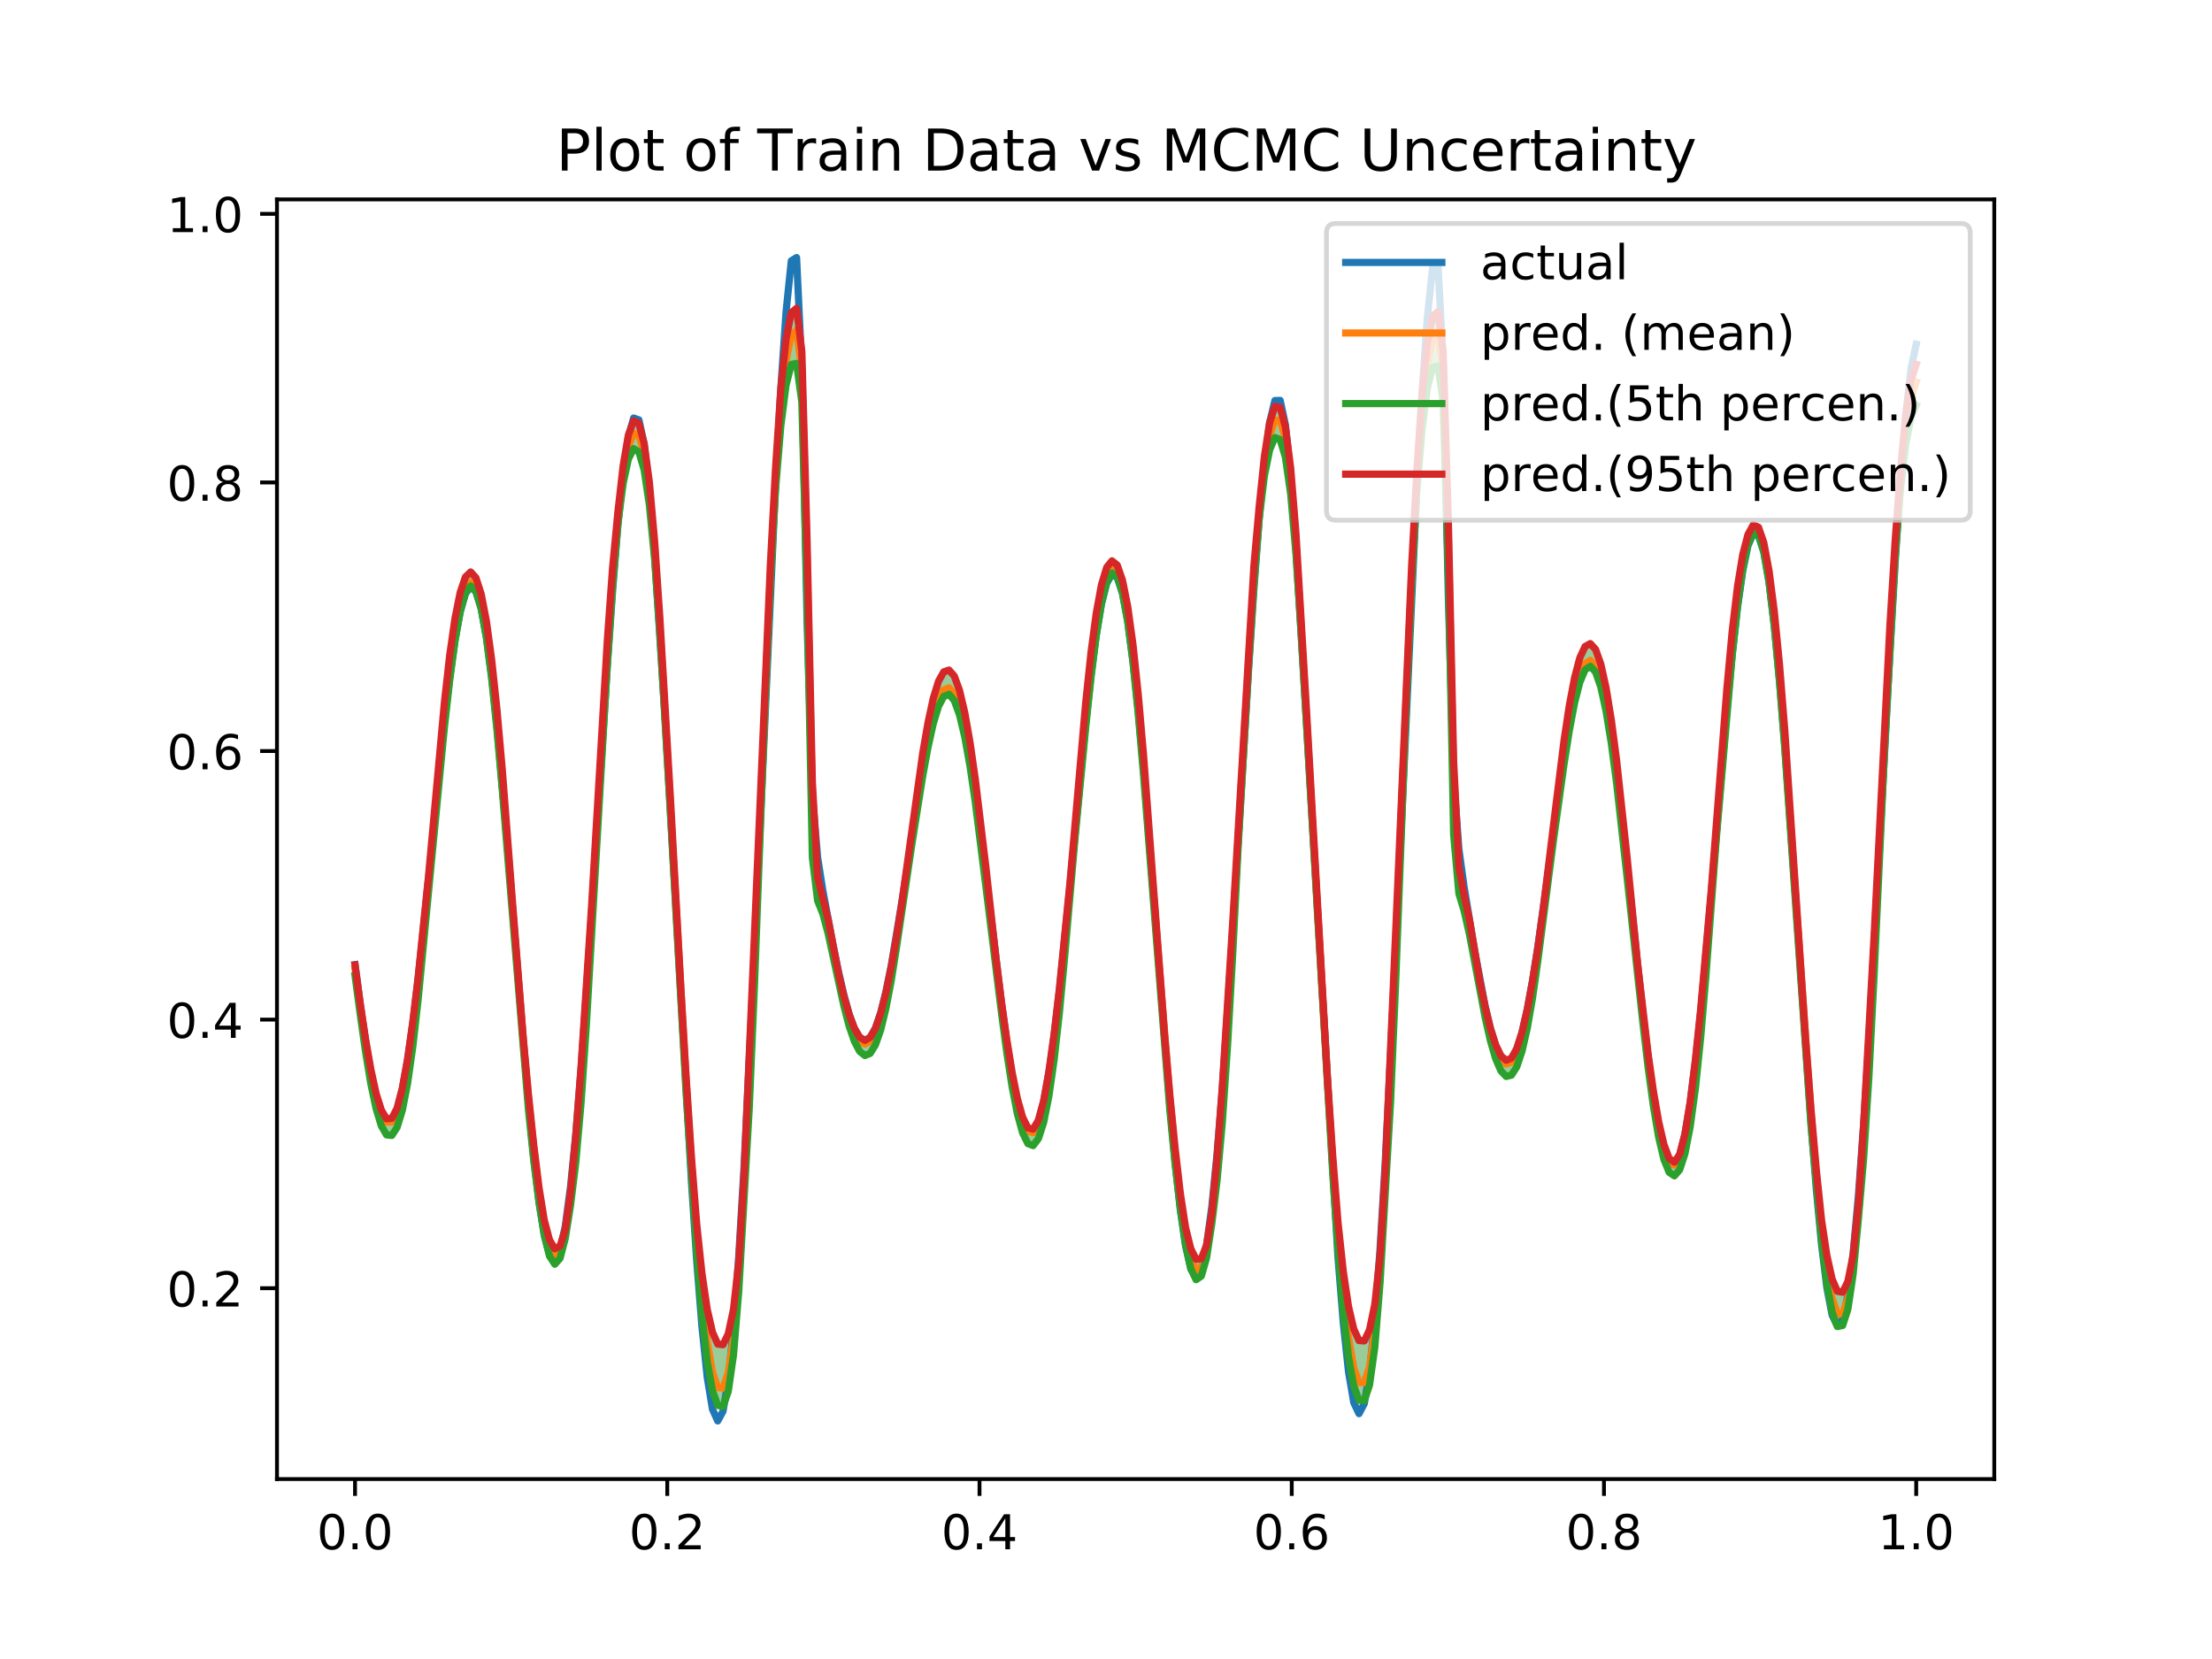<?xml version="1.0" encoding="utf-8" standalone="no"?>
<!DOCTYPE svg PUBLIC "-//W3C//DTD SVG 1.1//EN"
  "http://www.w3.org/Graphics/SVG/1.1/DTD/svg11.dtd">
<!-- Created with matplotlib (http://matplotlib.org/) -->
<svg height="345pt" version="1.1" viewBox="0 0 460 345" width="460pt" xmlns="http://www.w3.org/2000/svg" xmlns:xlink="http://www.w3.org/1999/xlink">
 <defs>
  <style type="text/css">
*{stroke-linecap:butt;stroke-linejoin:round;}
  </style>
 </defs>
 <g id="figure_1">
  <g id="patch_1">
   <path d="M 0 345.6 
L 460.8 345.6 
L 460.8 0 
L 0 0 
z
" style="fill:#ffffff;"/>
  </g>
  <g id="axes_1">
   <g id="patch_2">
    <path d="M 57.6 307.584 
L 414.72 307.584 
L 414.72 41.472 
L 57.6 41.472 
z
" style="fill:#ffffff;"/>
   </g>
   <g id="PolyCollection_1">
    <path clip-path="url(#p54ae5427fd)" d="M 73.833 200.67 
L 73.833 202.884 
L 74.926 211.045 
L 76.019 218.731 
L 77.112 225.335 
L 78.205 230.513 
L 79.298 234.128 
L 80.391 236.01 
L 81.485 236.118 
L 82.578 234.443 
L 83.671 230.871 
L 84.764 225.254 
L 85.857 217.555 
L 86.95 207.877 
L 88.043 196.473 
L 89.136 183.975 
L 90.229 172.804 
L 91.323 161.872 
L 92.416 151.233 
L 93.509 141.531 
L 94.602 133.372 
L 95.695 127.176 
L 96.788 123.283 
L 97.881 121.855 
L 98.974 122.92 
L 100.067 126.565 
L 101.161 132.706 
L 102.254 141.206 
L 103.347 151.788 
L 104.44 164.114 
L 105.533 177.714 
L 106.626 191.632 
L 107.719 205.254 
L 108.812 218.531 
L 109.905 230.882 
L 110.999 241.359 
L 112.092 249.882 
L 113.185 256.729 
L 114.278 261.217 
L 115.371 262.904 
L 116.464 261.676 
L 117.557 257.495 
L 118.65 250.629 
L 119.743 241.695 
L 120.837 229.304 
L 121.93 213.268 
L 123.023 194.183 
L 124.116 173.361 
L 125.209 155.426 
L 126.302 137.876 
L 127.395 121.706 
L 128.488 108.921 
L 129.581 100.556 
L 130.675 95.448 
L 131.768 93.301 
L 132.861 93.984 
L 133.954 97.707 
L 135.047 105.042 
L 136.14 116.319 
L 137.233 131.697 
L 138.326 149.808 
L 139.42 169.148 
L 140.513 189.258 
L 141.606 208.808 
L 142.699 227.582 
L 143.792 244.446 
L 144.885 260.301 
L 145.978 273.521 
L 147.071 283.086 
L 148.164 289.202 
L 149.258 292.257 
L 150.351 292.488 
L 151.444 289.361 
L 152.537 281.748 
L 153.63 268.458 
L 154.723 249.972 
L 155.816 230.365 
L 156.909 204.543 
L 158.002 174.571 
L 159.096 146.028 
L 160.189 120.926 
L 161.282 101.677 
L 162.375 88.557 
L 163.468 80.063 
L 164.561 75.781 
L 165.654 75.575 
L 166.747 83.608 
L 167.84 124.118 
L 168.934 178.269 
L 170.027 187.304 
L 171.12 190.032 
L 172.213 194.12 
L 173.306 199.265 
L 174.399 204.394 
L 175.492 209.192 
L 176.585 213.375 
L 177.678 216.556 
L 178.772 218.642 
L 179.865 219.505 
L 180.958 219.058 
L 182.051 217.284 
L 183.144 214.168 
L 184.237 209.681 
L 185.33 203.948 
L 186.423 197.077 
L 187.516 189.498 
L 188.61 182.288 
L 189.703 175.074 
L 190.796 168.011 
L 191.889 161.354 
L 192.982 155.411 
L 194.075 150.487 
L 195.168 146.893 
L 196.261 144.83 
L 197.354 144.389 
L 198.448 145.67 
L 199.541 148.663 
L 200.634 153.275 
L 201.727 159.369 
L 202.82 166.828 
L 203.913 175.252 
L 205.006 184.217 
L 206.099 193.318 
L 207.193 202.166 
L 208.286 210.79 
L 209.379 218.951 
L 210.472 225.993 
L 211.565 231.607 
L 212.658 235.586 
L 213.751 237.815 
L 214.844 238.237 
L 215.937 236.793 
L 217.031 233.439 
L 218.124 227.94 
L 219.217 220.324 
L 220.31 210.577 
L 221.403 198.944 
L 222.496 185.929 
L 223.589 173.939 
L 224.682 162.511 
L 225.775 151.303 
L 226.869 140.972 
L 227.962 132.176 
L 229.055 125.418 
L 230.148 121.026 
L 231.241 119.151 
L 232.334 119.881 
L 233.427 123.255 
L 234.52 129.264 
L 235.613 137.765 
L 236.707 148.48 
L 237.8 161.043 
L 238.893 175.071 
L 239.986 189.618 
L 241.079 203.873 
L 242.172 217.792 
L 243.265 230.786 
L 244.358 241.919 
L 245.451 251.166 
L 246.545 258.759 
L 247.638 263.868 
L 248.731 266.121 
L 249.824 265.364 
L 250.917 261.556 
L 252.01 254.392 
L 253.103 245.434 
L 254.196 233.298 
L 255.289 217.27 
L 256.383 197.803 
L 257.476 176.162 
L 258.569 156.836 
L 259.662 138.417 
L 260.755 121.352 
L 261.848 107.883 
L 262.941 98.957 
L 264.034 93.527 
L 265.127 90.988 
L 266.221 91.401 
L 267.314 95.094 
L 268.407 102.722 
L 269.5 115.137 
L 270.593 131.739 
L 271.686 150.604 
L 272.779 170.009 
L 273.872 189.82 
L 274.966 209.057 
L 276.059 227.558 
L 277.152 244.123 
L 278.245 259.722 
L 279.338 272.748 
L 280.431 282.172 
L 281.524 288.231 
L 282.617 291.198 
L 283.71 291.284 
L 284.804 288.003 
L 285.897 280.165 
L 286.99 266.744 
L 288.083 248.778 
L 289.176 229.144 
L 290.269 203.476 
L 291.362 173.861 
L 292.455 145.959 
L 293.548 121.173 
L 294.642 102.135 
L 295.735 89.125 
L 296.828 80.671 
L 297.921 76.406 
L 299.014 76.097 
L 300.107 83.339 
L 301.2 119.295 
L 302.293 173.528 
L 303.386 185.81 
L 304.48 189.449 
L 305.573 194.251 
L 306.666 200.095 
L 307.759 206.02 
L 308.852 211.598 
L 309.945 216.424 
L 311.038 220.184 
L 312.131 222.702 
L 313.224 223.857 
L 314.318 223.584 
L 315.411 221.876 
L 316.504 218.627 
L 317.597 213.853 
L 318.69 207.577 
L 319.783 199.952 
L 320.876 191.272 
L 321.969 182.813 
L 323.062 174.63 
L 324.156 166.579 
L 325.249 158.92 
L 326.342 151.985 
L 327.435 146.202 
L 328.528 141.906 
L 329.621 139.3 
L 330.714 138.548 
L 331.807 139.733 
L 332.9 142.871 
L 333.994 147.883 
L 335.087 154.59 
L 336.18 162.824 
L 337.273 172.256 
L 338.366 182.438 
L 339.459 192.757 
L 340.552 202.826 
L 341.645 212.678 
L 342.739 221.994 
L 343.832 230.004 
L 344.925 236.464 
L 346.018 241.086 
L 347.111 243.793 
L 348.204 244.523 
L 349.297 243.265 
L 350.39 239.929 
L 351.483 234.308 
L 352.577 226.26 
L 353.67 215.705 
L 354.763 202.856 
L 355.856 188.28 
L 356.949 173.967 
L 358.042 160.926 
L 359.135 148.107 
L 360.228 136.159 
L 361.321 125.984 
L 362.415 118.193 
L 363.508 113.069 
L 364.601 110.803 
L 365.694 111.34 
L 366.787 114.629 
L 367.88 120.877 
L 368.973 130.071 
L 370.066 141.81 
L 371.159 155.712 
L 372.253 171.319 
L 373.346 187.758 
L 374.439 203.926 
L 375.532 219.636 
L 376.625 234.194 
L 377.718 246.681 
L 378.811 257.936 
L 379.904 266.9 
L 380.997 272.872 
L 382.091 275.868 
L 383.184 275.65 
L 384.277 272.274 
L 385.37 264.957 
L 386.463 253.51 
L 387.556 240.869 
L 388.649 223.915 
L 389.742 202.54 
L 390.835 178.222 
L 391.929 155.376 
L 393.022 134.541 
L 394.115 115.411 
L 395.208 101.668 
L 396.301 92.424 
L 397.394 86.759 
L 398.487 84.29 
L 398.487 75.765 
L 398.487 75.765 
L 397.394 79.055 
L 396.301 86.323 
L 395.208 97.876 
L 394.115 112.407 
L 393.022 130.047 
L 391.929 151.338 
L 390.835 173.16 
L 389.742 194.412 
L 388.649 214.922 
L 387.556 233.954 
L 386.463 250.409 
L 385.37 260.997 
L 384.277 266.483 
L 383.184 268.721 
L 382.091 268.528 
L 380.997 265.966 
L 379.904 261.052 
L 378.811 253.77 
L 377.718 243.313 
L 376.625 230.839 
L 375.532 216.721 
L 374.439 201.2 
L 373.346 184.344 
L 372.253 167.571 
L 371.159 151.904 
L 370.066 138.249 
L 368.973 127.131 
L 367.88 118.673 
L 366.787 112.811 
L 365.694 109.654 
L 364.601 109.151 
L 363.508 111.144 
L 362.415 115.297 
L 361.321 121.985 
L 360.228 131.205 
L 359.135 142.97 
L 358.042 156.629 
L 356.949 171.166 
L 355.856 185.174 
L 354.763 198.03 
L 353.67 209.813 
L 352.577 220.344 
L 351.483 229.161 
L 350.39 235.876 
L 349.297 240.056 
L 348.204 241.693 
L 347.111 240.899 
L 346.018 237.975 
L 344.925 233.224 
L 343.832 226.911 
L 342.739 219.179 
L 341.645 210.295 
L 340.552 200.463 
L 339.459 189.386 
L 338.366 178.291 
L 337.273 167.752 
L 336.18 158.076 
L 335.087 149.754 
L 333.994 143.048 
L 332.9 138.108 
L 331.807 135.035 
L 330.714 133.839 
L 329.621 134.445 
L 328.528 136.814 
L 327.435 140.955 
L 326.342 146.753 
L 325.249 153.998 
L 324.156 162.413 
L 323.062 171.545 
L 321.969 180.808 
L 320.876 189.474 
L 319.783 197.2 
L 318.69 204.059 
L 317.597 209.95 
L 316.504 214.71 
L 315.411 218.091 
L 314.318 220.053 
L 313.224 220.506 
L 312.131 219.567 
L 311.038 217.283 
L 309.945 213.843 
L 308.852 209.386 
L 307.759 204.094 
L 306.666 197.94 
L 305.573 191.226 
L 304.48 186.18 
L 303.386 180.396 
L 302.293 158.297 
L 301.2 108.537 
L 300.107 72.87 
L 299.014 64.788 
L 297.921 65.766 
L 296.828 71.284 
L 295.735 81.676 
L 294.642 97.915 
L 293.548 117.863 
L 292.455 141.839 
L 291.362 167.298 
L 290.269 193.143 
L 289.176 218.8 
L 288.083 242.997 
L 286.99 261.198 
L 285.897 271.233 
L 284.804 276.536 
L 283.71 278.847 
L 282.617 278.775 
L 281.524 276.386 
L 280.431 271.691 
L 279.338 264.338 
L 278.245 254.169 
L 277.152 240.412 
L 276.059 224.245 
L 274.966 206.033 
L 273.872 186.774 
L 272.779 166.95 
L 271.686 147.541 
L 270.593 128.466 
L 269.5 110.865 
L 268.407 97.368 
L 267.314 88.816 
L 266.221 84.764 
L 265.127 84.514 
L 264.034 87.88 
L 262.941 94.881 
L 261.848 105.397 
L 260.755 117.672 
L 259.662 133.664 
L 258.569 152.743 
L 257.476 172.407 
L 256.383 191.256 
L 255.289 209.227 
L 254.196 225.916 
L 253.103 240.59 
L 252.01 252.199 
L 250.917 258.907 
L 249.824 261.757 
L 248.731 261.874 
L 247.638 259.691 
L 246.545 255.282 
L 245.451 248.112 
L 244.358 238.666 
L 243.265 227.577 
L 242.172 215.031 
L 241.079 201.261 
L 239.986 186.078 
L 238.893 171.057 
L 237.8 156.931 
L 236.707 144.435 
L 235.613 134.074 
L 234.52 126.149 
L 233.427 120.665 
L 232.334 117.519 
L 231.241 116.634 
L 230.148 117.979 
L 229.055 121.602 
L 227.962 127.57 
L 226.869 135.786 
L 225.775 146.177 
L 224.682 158.2 
L 223.589 171.048 
L 222.496 183.657 
L 221.403 195.111 
L 220.31 205.561 
L 219.217 214.943 
L 218.124 222.836 
L 217.031 228.929 
L 215.937 232.951 
L 214.844 234.824 
L 213.751 234.547 
L 212.658 232.326 
L 211.565 228.431 
L 210.472 222.988 
L 209.379 216.257 
L 208.286 208.531 
L 207.193 199.906 
L 206.099 190.017 
L 205.006 180.163 
L 203.913 170.741 
L 202.82 162.035 
L 201.727 154.421 
L 200.634 148.21 
L 199.541 143.569 
L 198.448 140.585 
L 197.354 139.342 
L 196.261 139.71 
L 195.168 141.668 
L 194.075 145.219 
L 192.982 150.294 
L 191.889 156.581 
L 190.796 163.922 
L 189.703 171.928 
L 188.61 180.14 
L 187.516 187.955 
L 186.423 194.929 
L 185.33 201.107 
L 184.237 206.399 
L 183.144 210.693 
L 182.051 213.85 
L 180.958 215.747 
L 179.865 216.357 
L 178.772 215.703 
L 177.678 213.86 
L 176.585 210.98 
L 175.492 207.138 
L 174.399 202.526 
L 173.306 197.114 
L 172.213 191.189 
L 171.12 186.734 
L 170.027 182.388 
L 168.934 162.557 
L 167.84 112.503 
L 166.747 73.073 
L 165.654 64.12 
L 164.561 65.009 
L 163.468 70.502 
L 162.375 80.938 
L 161.282 97.324 
L 160.189 117.662 
L 159.096 141.925 
L 158.002 167.68 
L 156.909 193.952 
L 155.816 220.025 
L 154.723 244.568 
L 153.63 262.381 
L 152.537 272.257 
L 151.444 277.382 
L 150.351 279.637 
L 149.258 279.507 
L 148.164 277.033 
L 147.071 272.278 
L 145.978 264.837 
L 144.885 254.553 
L 143.792 240.654 
L 142.699 224.258 
L 141.606 205.764 
L 140.513 186.2 
L 139.42 166.029 
L 138.326 146.654 
L 137.233 128.661 
L 136.14 112.634 
L 135.047 100.323 
L 133.954 92.232 
L 132.861 88.064 
L 131.768 87.522 
L 130.675 90.455 
L 129.581 96.885 
L 128.488 106.551 
L 127.395 118.009 
L 126.302 133.089 
L 125.209 151.168 
L 124.116 170.235 
L 123.023 188.419 
L 121.93 205.66 
L 120.837 221.804 
L 119.743 236.149 
L 118.65 247.811 
L 117.557 255.649 
L 116.464 259.11 
L 115.371 259.691 
L 114.278 257.864 
L 113.185 253.748 
L 112.092 246.979 
L 110.999 238.145 
L 109.905 227.699 
L 108.812 215.802 
L 107.719 202.733 
L 106.626 188.232 
L 105.533 173.628 
L 104.44 159.922 
L 103.347 147.588 
L 102.254 137.289 
L 101.161 129.223 
L 100.067 123.553 
L 98.974 120.147 
L 97.881 118.946 
L 96.788 119.979 
L 95.695 123.218 
L 94.602 128.68 
L 93.509 136.335 
L 92.416 146.083 
L 91.323 157.465 
L 90.229 169.718 
L 89.136 181.965 
L 88.043 193.113 
L 86.95 203.246 
L 85.857 212.395 
L 84.764 220.186 
L 83.671 226.268 
L 82.578 230.453 
L 81.485 232.576 
L 80.391 232.667 
L 79.298 230.841 
L 78.205 227.353 
L 77.112 222.343 
L 76.019 216.07 
L 74.926 208.775 
L 73.833 200.67 
z
" style="fill:#008000;fill-opacity:0.4;"/>
   </g>
   <g id="matplotlib.axis_1">
    <g id="xtick_1">
     <g id="line2d_1">
      <defs>
       <path d="M 0 0 
L 0 3.5 
" id="mfde3c0a244" style="stroke:#000000;stroke-width:0.8;"/>
      </defs>
      <g>
       <use style="stroke:#000000;stroke-width:0.8;" x="73.833" xlink:href="#mfde3c0a244" y="307.584"/>
      </g>
     </g>
     <g id="text_1">
      <!-- 0.0 -->
      <defs>
       <path d="M 31.781 66.406 
Q 24.172 66.406 20.328 58.906 
Q 16.5 51.422 16.5 36.375 
Q 16.5 21.391 20.328 13.891 
Q 24.172 6.391 31.781 6.391 
Q 39.453 6.391 43.281 13.891 
Q 47.125 21.391 47.125 36.375 
Q 47.125 51.422 43.281 58.906 
Q 39.453 66.406 31.781 66.406 
M 31.781 74.219 
Q 44.047 74.219 50.516 64.516 
Q 56.984 54.828 56.984 36.375 
Q 56.984 17.969 50.516 8.266 
Q 44.047 -1.422 31.781 -1.422 
Q 19.531 -1.422 13.062 8.266 
Q 6.594 17.969 6.594 36.375 
Q 6.594 54.828 13.062 64.516 
Q 19.531 74.219 31.781 74.219 
" id="DejaVuSans-30"/>
       <path d="M 10.688 12.406 
L 21 12.406 
L 21 0 
L 10.688 0 
z
" id="DejaVuSans-2e"/>
      </defs>
      <g transform="translate(65.881 322.182)scale(0.1 -0.1)">
       <use xlink:href="#DejaVuSans-30"/>
       <use x="63.623" xlink:href="#DejaVuSans-2e"/>
       <use x="95.41" xlink:href="#DejaVuSans-30"/>
      </g>
     </g>
    </g>
    <g id="xtick_2">
     <g id="line2d_2">
      <g>
       <use style="stroke:#000000;stroke-width:0.8;" x="138.764" xlink:href="#mfde3c0a244" y="307.584"/>
      </g>
     </g>
     <g id="text_2">
      <!-- 0.2 -->
      <defs>
       <path d="M 19.188 8.297 
L 53.609 8.297 
L 53.609 0 
L 7.328 0 
L 7.328 8.297 
Q 12.938 14.109 22.625 23.891 
Q 32.328 33.688 34.812 36.531 
Q 39.547 41.844 41.422 45.531 
Q 43.312 49.219 43.312 52.781 
Q 43.312 58.594 39.234 62.25 
Q 35.156 65.922 28.609 65.922 
Q 23.969 65.922 18.812 64.312 
Q 13.672 62.703 7.812 59.422 
L 7.812 69.391 
Q 13.766 71.781 18.938 73 
Q 24.125 74.219 28.422 74.219 
Q 39.75 74.219 46.484 68.547 
Q 53.219 62.891 53.219 53.422 
Q 53.219 48.922 51.531 44.891 
Q 49.859 40.875 45.406 35.406 
Q 44.188 33.984 37.641 27.219 
Q 31.109 20.453 19.188 8.297 
" id="DejaVuSans-32"/>
      </defs>
      <g transform="translate(130.812 322.182)scale(0.1 -0.1)">
       <use xlink:href="#DejaVuSans-30"/>
       <use x="63.623" xlink:href="#DejaVuSans-2e"/>
       <use x="95.41" xlink:href="#DejaVuSans-32"/>
      </g>
     </g>
    </g>
    <g id="xtick_3">
     <g id="line2d_3">
      <g>
       <use style="stroke:#000000;stroke-width:0.8;" x="203.695" xlink:href="#mfde3c0a244" y="307.584"/>
      </g>
     </g>
     <g id="text_3">
      <!-- 0.4 -->
      <defs>
       <path d="M 37.797 64.312 
L 12.891 25.391 
L 37.797 25.391 
z
M 35.203 72.906 
L 47.609 72.906 
L 47.609 25.391 
L 58.016 25.391 
L 58.016 17.188 
L 47.609 17.188 
L 47.609 0 
L 37.797 0 
L 37.797 17.188 
L 4.891 17.188 
L 4.891 26.703 
z
" id="DejaVuSans-34"/>
      </defs>
      <g transform="translate(195.743 322.182)scale(0.1 -0.1)">
       <use xlink:href="#DejaVuSans-30"/>
       <use x="63.623" xlink:href="#DejaVuSans-2e"/>
       <use x="95.41" xlink:href="#DejaVuSans-34"/>
      </g>
     </g>
    </g>
    <g id="xtick_4">
     <g id="line2d_4">
      <g>
       <use style="stroke:#000000;stroke-width:0.8;" x="268.625" xlink:href="#mfde3c0a244" y="307.584"/>
      </g>
     </g>
     <g id="text_4">
      <!-- 0.6 -->
      <defs>
       <path d="M 33.016 40.375 
Q 26.375 40.375 22.484 35.828 
Q 18.609 31.297 18.609 23.391 
Q 18.609 15.531 22.484 10.953 
Q 26.375 6.391 33.016 6.391 
Q 39.656 6.391 43.531 10.953 
Q 47.406 15.531 47.406 23.391 
Q 47.406 31.297 43.531 35.828 
Q 39.656 40.375 33.016 40.375 
M 52.594 71.297 
L 52.594 62.312 
Q 48.875 64.062 45.094 64.984 
Q 41.312 65.922 37.594 65.922 
Q 27.828 65.922 22.672 59.328 
Q 17.531 52.734 16.797 39.406 
Q 19.672 43.656 24.016 45.922 
Q 28.375 48.188 33.594 48.188 
Q 44.578 48.188 50.953 41.516 
Q 57.328 34.859 57.328 23.391 
Q 57.328 12.156 50.688 5.359 
Q 44.047 -1.422 33.016 -1.422 
Q 20.359 -1.422 13.672 8.266 
Q 6.984 17.969 6.984 36.375 
Q 6.984 53.656 15.188 63.938 
Q 23.391 74.219 37.203 74.219 
Q 40.922 74.219 44.703 73.484 
Q 48.484 72.75 52.594 71.297 
" id="DejaVuSans-36"/>
      </defs>
      <g transform="translate(260.674 322.182)scale(0.1 -0.1)">
       <use xlink:href="#DejaVuSans-30"/>
       <use x="63.623" xlink:href="#DejaVuSans-2e"/>
       <use x="95.41" xlink:href="#DejaVuSans-36"/>
      </g>
     </g>
    </g>
    <g id="xtick_5">
     <g id="line2d_5">
      <g>
       <use style="stroke:#000000;stroke-width:0.8;" x="333.556" xlink:href="#mfde3c0a244" y="307.584"/>
      </g>
     </g>
     <g id="text_5">
      <!-- 0.8 -->
      <defs>
       <path d="M 31.781 34.625 
Q 24.75 34.625 20.719 30.859 
Q 16.703 27.094 16.703 20.516 
Q 16.703 13.922 20.719 10.156 
Q 24.75 6.391 31.781 6.391 
Q 38.812 6.391 42.859 10.172 
Q 46.922 13.969 46.922 20.516 
Q 46.922 27.094 42.891 30.859 
Q 38.875 34.625 31.781 34.625 
M 21.922 38.812 
Q 15.578 40.375 12.031 44.719 
Q 8.5 49.078 8.5 55.328 
Q 8.5 64.062 14.719 69.141 
Q 20.953 74.219 31.781 74.219 
Q 42.672 74.219 48.875 69.141 
Q 55.078 64.062 55.078 55.328 
Q 55.078 49.078 51.531 44.719 
Q 48 40.375 41.703 38.812 
Q 48.828 37.156 52.797 32.312 
Q 56.781 27.484 56.781 20.516 
Q 56.781 9.906 50.312 4.234 
Q 43.844 -1.422 31.781 -1.422 
Q 19.734 -1.422 13.25 4.234 
Q 6.781 9.906 6.781 20.516 
Q 6.781 27.484 10.781 32.312 
Q 14.797 37.156 21.922 38.812 
M 18.312 54.391 
Q 18.312 48.734 21.844 45.562 
Q 25.391 42.391 31.781 42.391 
Q 38.141 42.391 41.719 45.562 
Q 45.312 48.734 45.312 54.391 
Q 45.312 60.062 41.719 63.234 
Q 38.141 66.406 31.781 66.406 
Q 25.391 66.406 21.844 63.234 
Q 18.312 60.062 18.312 54.391 
" id="DejaVuSans-38"/>
      </defs>
      <g transform="translate(325.605 322.182)scale(0.1 -0.1)">
       <use xlink:href="#DejaVuSans-30"/>
       <use x="63.623" xlink:href="#DejaVuSans-2e"/>
       <use x="95.41" xlink:href="#DejaVuSans-38"/>
      </g>
     </g>
    </g>
    <g id="xtick_6">
     <g id="line2d_6">
      <g>
       <use style="stroke:#000000;stroke-width:0.8;" x="398.487" xlink:href="#mfde3c0a244" y="307.584"/>
      </g>
     </g>
     <g id="text_6">
      <!-- 1.0 -->
      <defs>
       <path d="M 12.406 8.297 
L 28.516 8.297 
L 28.516 63.922 
L 10.984 60.406 
L 10.984 69.391 
L 28.422 72.906 
L 38.281 72.906 
L 38.281 8.297 
L 54.391 8.297 
L 54.391 0 
L 12.406 0 
z
" id="DejaVuSans-31"/>
      </defs>
      <g transform="translate(390.536 322.182)scale(0.1 -0.1)">
       <use xlink:href="#DejaVuSans-31"/>
       <use x="63.623" xlink:href="#DejaVuSans-2e"/>
       <use x="95.41" xlink:href="#DejaVuSans-30"/>
      </g>
     </g>
    </g>
   </g>
   <g id="matplotlib.axis_2">
    <g id="ytick_1">
     <g id="line2d_7">
      <defs>
       <path d="M 0 0 
L -3.5 0 
" id="m21d83593c3" style="stroke:#000000;stroke-width:0.8;"/>
      </defs>
      <g>
       <use style="stroke:#000000;stroke-width:0.8;" x="57.6" xlink:href="#m21d83593c3" y="267.891"/>
      </g>
     </g>
     <g id="text_7">
      <!-- 0.2 -->
      <g transform="translate(34.697 271.69)scale(0.1 -0.1)">
       <use xlink:href="#DejaVuSans-30"/>
       <use x="63.623" xlink:href="#DejaVuSans-2e"/>
       <use x="95.41" xlink:href="#DejaVuSans-32"/>
      </g>
     </g>
    </g>
    <g id="ytick_2">
     <g id="line2d_8">
      <g>
       <use style="stroke:#000000;stroke-width:0.8;" x="57.6" xlink:href="#m21d83593c3" y="212.037"/>
      </g>
     </g>
     <g id="text_8">
      <!-- 0.4 -->
      <g transform="translate(34.697 215.836)scale(0.1 -0.1)">
       <use xlink:href="#DejaVuSans-30"/>
       <use x="63.623" xlink:href="#DejaVuSans-2e"/>
       <use x="95.41" xlink:href="#DejaVuSans-34"/>
      </g>
     </g>
    </g>
    <g id="ytick_3">
     <g id="line2d_9">
      <g>
       <use style="stroke:#000000;stroke-width:0.8;" x="57.6" xlink:href="#m21d83593c3" y="156.183"/>
      </g>
     </g>
     <g id="text_9">
      <!-- 0.6 -->
      <g transform="translate(34.697 159.982)scale(0.1 -0.1)">
       <use xlink:href="#DejaVuSans-30"/>
       <use x="63.623" xlink:href="#DejaVuSans-2e"/>
       <use x="95.41" xlink:href="#DejaVuSans-36"/>
      </g>
     </g>
    </g>
    <g id="ytick_4">
     <g id="line2d_10">
      <g>
       <use style="stroke:#000000;stroke-width:0.8;" x="57.6" xlink:href="#m21d83593c3" y="100.328"/>
      </g>
     </g>
     <g id="text_10">
      <!-- 0.8 -->
      <g transform="translate(34.697 104.128)scale(0.1 -0.1)">
       <use xlink:href="#DejaVuSans-30"/>
       <use x="63.623" xlink:href="#DejaVuSans-2e"/>
       <use x="95.41" xlink:href="#DejaVuSans-38"/>
      </g>
     </g>
    </g>
    <g id="ytick_5">
     <g id="line2d_11">
      <g>
       <use style="stroke:#000000;stroke-width:0.8;" x="57.6" xlink:href="#m21d83593c3" y="44.474"/>
      </g>
     </g>
     <g id="text_11">
      <!-- 1.0 -->
      <g transform="translate(34.697 48.274)scale(0.1 -0.1)">
       <use xlink:href="#DejaVuSans-31"/>
       <use x="63.623" xlink:href="#DejaVuSans-2e"/>
       <use x="95.41" xlink:href="#DejaVuSans-30"/>
      </g>
     </g>
    </g>
   </g>
   <g id="line2d_12">
    <path clip-path="url(#p54ae5427fd)" d="M 73.833 200.606 
L 74.926 208.926 
L 76.019 216.489 
L 77.112 222.97 
L 78.205 228.073 
L 79.298 231.552 
L 80.391 233.215 
L 81.485 232.941 
L 82.578 230.681 
L 83.671 226.468 
L 84.764 220.413 
L 85.857 212.704 
L 86.95 203.604 
L 89.136 182.59 
L 92.416 150.225 
L 93.509 140.977 
L 94.602 133.204 
L 95.695 127.266 
L 96.788 123.463 
L 97.881 122.014 
L 98.974 123.045 
L 100.067 126.582 
L 101.161 132.546 
L 102.254 140.756 
L 103.347 150.943 
L 105.533 175.775 
L 109.905 229.659 
L 110.999 240.843 
L 112.092 250.07 
L 113.185 256.907 
L 114.278 261.004 
L 115.371 262.113 
L 116.464 260.099 
L 117.557 254.948 
L 118.65 246.773 
L 119.743 235.814 
L 120.837 222.429 
L 123.023 190.352 
L 126.302 138.368 
L 127.395 122.796 
L 128.488 109.261 
L 129.581 98.398 
L 130.675 90.783 
L 131.768 86.933 
L 132.861 87.32 
L 133.954 92.329 
L 135.047 102.011 
L 136.14 115.671 
L 138.326 149.643 
L 140.513 187.95 
L 143.792 245.745 
L 144.885 262.173 
L 145.978 275.939 
L 147.071 286.406 
L 148.164 293.051 
L 149.258 295.488 
L 150.351 293.491 
L 151.444 287.007 
L 152.537 276.162 
L 153.63 261.261 
L 154.723 242.785 
L 156.909 197.804 
L 161.282 100.753 
L 162.375 80.858 
L 163.468 64.819 
L 164.561 54.236 
L 165.654 53.568 
L 166.747 76.824 
L 167.84 129.229 
L 168.934 165.145 
L 170.027 178.301 
L 171.12 185.252 
L 173.306 196.868 
L 174.399 202.176 
L 175.492 206.91 
L 176.585 210.863 
L 177.678 213.853 
L 178.772 215.729 
L 179.865 216.381 
L 180.958 215.746 
L 182.051 213.811 
L 183.144 210.615 
L 184.237 206.249 
L 185.33 200.854 
L 187.516 187.767 
L 191.889 159.673 
L 192.982 153.917 
L 194.075 149.211 
L 195.168 145.778 
L 196.261 143.795 
L 197.354 143.385 
L 198.448 144.61 
L 199.541 147.469 
L 200.634 151.892 
L 201.727 157.746 
L 202.82 164.838 
L 205.006 181.69 
L 208.286 208.722 
L 209.379 216.756 
L 210.472 223.712 
L 211.565 229.274 
L 212.658 233.177 
L 213.751 235.211 
L 214.844 235.239 
L 215.937 233.198 
L 217.031 229.108 
L 218.124 223.072 
L 219.217 215.276 
L 220.31 205.982 
L 222.496 184.282 
L 225.775 150.335 
L 226.869 140.488 
L 227.962 132.118 
L 229.055 125.61 
L 230.148 121.289 
L 231.241 119.398 
L 232.334 120.084 
L 233.427 123.39 
L 234.52 129.248 
L 235.613 137.48 
L 236.707 147.816 
L 237.8 159.904 
L 239.986 187.558 
L 243.265 229.683 
L 244.358 241.604 
L 245.451 251.56 
L 246.545 259.087 
L 247.638 263.808 
L 248.731 265.446 
L 249.824 263.842 
L 250.917 258.962 
L 252.01 250.904 
L 253.103 239.898 
L 254.196 226.3 
L 256.383 193.316 
L 259.662 139.023 
L 260.755 122.533 
L 261.848 108.064 
L 262.941 96.292 
L 264.034 87.841 
L 265.127 83.299 
L 266.221 83.271 
L 267.314 88.383 
L 268.407 98.949 
L 269.5 114.133 
L 271.686 150.207 
L 278.245 261.515 
L 279.338 275.014 
L 280.431 285.243 
L 281.524 291.689 
L 282.617 293.977 
L 283.71 291.888 
L 284.804 285.374 
L 285.897 274.563 
L 286.99 259.763 
L 288.083 241.451 
L 290.269 196.968 
L 294.642 101.315 
L 295.735 81.774 
L 296.828 66.05 
L 297.921 55.657 
L 299.014 54.601 
L 300.107 75.24 
L 301.2 124.446 
L 302.293 161.816 
L 303.386 176.604 
L 304.48 184.513 
L 306.666 197.73 
L 308.852 209.287 
L 309.945 213.903 
L 311.038 217.452 
L 312.131 219.758 
L 313.224 220.69 
L 314.318 220.17 
L 315.411 218.174 
L 316.504 214.739 
L 317.597 209.959 
L 318.69 203.988 
L 319.783 197.031 
L 321.969 181.206 
L 324.156 164.884 
L 325.249 157.36 
L 326.342 150.695 
L 327.435 145.183 
L 328.528 141.084 
L 329.621 138.607 
L 330.714 137.899 
L 331.807 139.041 
L 332.9 142.039 
L 333.994 146.825 
L 335.087 153.256 
L 336.18 161.121 
L 338.366 180.003 
L 341.645 210.706 
L 342.739 219.945 
L 343.832 228.013 
L 344.925 234.548 
L 346.018 239.239 
L 347.111 241.841 
L 348.204 242.184 
L 349.297 240.187 
L 350.39 235.86 
L 351.483 229.307 
L 352.577 220.725 
L 353.67 210.401 
L 355.856 186.055 
L 359.135 147.44 
L 360.228 136.094 
L 361.321 126.36 
L 362.415 118.687 
L 363.508 113.456 
L 364.601 110.961 
L 365.694 111.39 
L 366.787 114.806 
L 367.88 121.136 
L 368.973 130.173 
L 370.066 141.604 
L 371.159 155.036 
L 373.346 185.976 
L 376.625 233.682 
L 377.718 247.354 
L 378.811 258.88 
L 379.904 267.729 
L 380.997 273.462 
L 382.091 275.753 
L 383.184 274.404 
L 384.277 269.359 
L 385.37 260.711 
L 386.463 248.7 
L 387.556 233.71 
L 388.649 216.258 
L 390.835 176.589 
L 393.022 135.719 
L 394.115 116.91 
L 395.208 100.288 
L 396.301 86.645 
L 397.394 76.766 
L 398.487 71.578 
L 398.487 71.578 
" style="fill:none;stroke:#1f77b4;stroke-linecap:square;stroke-width:1.5;"/>
   </g>
   <g id="line2d_13">
    <path clip-path="url(#p54ae5427fd)" d="M 73.833 201.423 
L 74.926 209.426 
L 76.019 216.698 
L 77.112 222.956 
L 78.205 227.962 
L 79.298 231.493 
L 80.391 233.341 
L 81.485 233.336 
L 82.578 231.356 
L 83.671 227.359 
L 84.764 221.403 
L 85.857 213.666 
L 86.95 204.441 
L 89.136 183.03 
L 92.416 149.733 
L 93.509 140.193 
L 94.602 132.248 
L 95.695 126.271 
L 96.788 122.508 
L 97.881 121.096 
L 98.974 122.112 
L 100.067 125.598 
L 101.161 131.554 
L 102.254 139.897 
L 103.347 150.4 
L 105.533 176.027 
L 108.812 216.451 
L 109.905 228.369 
L 110.999 238.962 
L 112.092 247.9 
L 113.185 254.813 
L 114.278 259.363 
L 115.371 261.274 
L 116.464 260.3 
L 117.557 256.181 
L 118.65 248.686 
L 119.743 237.778 
L 120.837 223.823 
L 123.023 190.055 
L 126.302 136.544 
L 127.395 121.051 
L 128.488 108.327 
L 129.581 98.916 
L 130.675 92.884 
L 131.768 90.082 
L 132.861 90.465 
L 133.954 94.313 
L 135.047 102.203 
L 136.14 114.461 
L 137.233 130.359 
L 139.42 167.632 
L 142.699 224.993 
L 143.792 241.863 
L 144.885 256.918 
L 145.978 269.525 
L 147.071 279.08 
L 148.164 285.375 
L 149.258 288.538 
L 150.351 288.665 
L 151.444 285.488 
L 152.537 278.193 
L 153.63 265.573 
L 154.723 246.871 
L 155.816 223.07 
L 160.189 120.256 
L 161.282 99.857 
L 162.375 84.757 
L 163.468 75 
L 164.561 69.69 
L 165.654 68.652 
L 166.747 76.791 
L 167.84 116.231 
L 168.934 166.257 
L 170.027 184.43 
L 171.12 188.275 
L 172.213 192.663 
L 174.399 203.137 
L 175.492 207.748 
L 176.585 211.603 
L 177.678 214.538 
L 178.772 216.413 
L 179.865 217.112 
L 180.958 216.556 
L 182.051 214.708 
L 183.144 211.586 
L 184.237 207.266 
L 185.33 201.881 
L 186.423 195.618 
L 188.61 181.392 
L 190.796 166.714 
L 191.889 159.953 
L 192.982 153.988 
L 194.075 149.102 
L 195.168 145.538 
L 196.261 143.479 
L 197.354 143.05 
L 198.448 144.314 
L 199.541 147.276 
L 200.634 151.872 
L 201.727 157.964 
L 202.82 165.326 
L 205.006 182.578 
L 208.286 209.182 
L 209.379 216.903 
L 210.472 223.605 
L 211.565 229.046 
L 212.658 232.992 
L 213.751 235.221 
L 214.844 235.545 
L 215.937 233.824 
L 217.031 229.99 
L 218.124 224.082 
L 219.217 216.264 
L 220.31 206.832 
L 222.496 184.696 
L 225.775 149.782 
L 226.869 139.633 
L 227.962 131.096 
L 229.055 124.576 
L 230.148 120.335 
L 231.241 118.516 
L 232.334 119.192 
L 233.427 122.413 
L 234.52 128.198 
L 235.613 136.491 
L 236.707 147.094 
L 237.8 159.609 
L 243.265 228.27 
L 244.358 239.516 
L 245.451 249.099 
L 246.545 256.633 
L 247.638 261.76 
L 248.731 264.206 
L 249.824 263.729 
L 250.917 260.057 
L 252.01 252.897 
L 253.103 242.109 
L 254.196 227.967 
L 256.383 193.035 
L 259.662 137.065 
L 260.755 120.682 
L 261.848 107.155 
L 262.941 97.098 
L 264.034 90.573 
L 265.127 87.376 
L 266.221 87.442 
L 267.314 91.149 
L 268.407 99.388 
L 269.5 112.8 
L 271.686 149.189 
L 276.059 224.98 
L 277.152 241.598 
L 278.245 256.423 
L 279.338 268.839 
L 280.431 278.256 
L 281.524 284.456 
L 282.617 287.535 
L 283.71 287.559 
L 284.804 284.239 
L 285.897 276.772 
L 286.99 264.017 
L 288.083 245.342 
L 290.269 195.914 
L 292.455 144.28 
L 293.548 120.517 
L 294.642 100.38 
L 295.735 85.423 
L 296.828 75.709 
L 297.921 70.392 
L 299.014 69.269 
L 300.107 76.603 
L 301.2 112.027 
L 302.293 161.964 
L 303.386 182.442 
L 305.573 192.735 
L 307.759 204.683 
L 308.852 209.993 
L 309.945 214.481 
L 311.038 217.962 
L 312.131 220.273 
L 313.224 221.276 
L 314.318 220.868 
L 315.411 218.994 
L 316.504 215.66 
L 317.597 210.939 
L 318.69 204.977 
L 319.783 197.982 
L 321.969 181.952 
L 325.249 157.459 
L 326.342 150.55 
L 327.435 144.836 
L 328.528 140.596 
L 329.621 138.039 
L 330.714 137.306 
L 331.807 138.474 
L 332.9 141.556 
L 333.994 146.505 
L 335.087 153.183 
L 336.18 161.359 
L 338.366 180.754 
L 341.645 210.947 
L 342.739 219.783 
L 343.832 227.523 
L 344.925 233.903 
L 346.018 238.658 
L 347.111 241.528 
L 348.204 242.286 
L 349.297 240.751 
L 350.39 236.806 
L 351.483 230.448 
L 352.577 221.828 
L 353.67 211.282 
L 355.856 186.3 
L 359.135 146.572 
L 360.228 134.943 
L 361.321 125.151 
L 362.415 117.657 
L 363.508 112.719 
L 364.601 110.442 
L 365.694 110.876 
L 366.787 114.073 
L 367.88 120.098 
L 368.973 128.954 
L 370.066 140.49 
L 371.159 154.313 
L 376.625 231.613 
L 377.718 244.396 
L 378.811 255.356 
L 379.904 264.032 
L 380.997 270.05 
L 382.091 273.187 
L 383.184 273.268 
L 384.277 270.007 
L 385.37 262.947 
L 386.463 251.65 
L 387.556 236.145 
L 389.742 196.549 
L 393.022 133.266 
L 394.115 114.941 
L 395.208 100.098 
L 396.301 89.373 
L 397.394 82.616 
L 398.487 79.435 
L 398.487 79.435 
" style="fill:none;stroke:#ff7f0e;stroke-linecap:square;stroke-width:1.5;"/>
   </g>
   <g id="line2d_14">
    <path clip-path="url(#p54ae5427fd)" d="M 73.833 202.884 
L 74.926 211.045 
L 76.019 218.731 
L 77.112 225.335 
L 78.205 230.513 
L 79.298 234.128 
L 80.391 236.01 
L 81.485 236.118 
L 82.578 234.443 
L 83.671 230.871 
L 84.764 225.254 
L 85.857 217.555 
L 86.95 207.877 
L 92.416 151.233 
L 93.509 141.531 
L 94.602 133.372 
L 95.695 127.176 
L 96.788 123.283 
L 97.881 121.855 
L 98.974 122.92 
L 100.067 126.565 
L 101.161 132.706 
L 102.254 141.206 
L 103.347 151.788 
L 104.44 164.114 
L 109.905 230.882 
L 110.999 241.359 
L 112.092 249.882 
L 113.185 256.729 
L 114.278 261.217 
L 115.371 262.904 
L 116.464 261.676 
L 117.557 257.495 
L 118.65 250.629 
L 119.743 241.695 
L 120.837 229.304 
L 121.93 213.268 
L 126.302 137.876 
L 127.395 121.706 
L 128.488 108.921 
L 129.581 100.556 
L 130.675 95.448 
L 131.768 93.301 
L 132.861 93.984 
L 133.954 97.707 
L 135.047 105.042 
L 136.14 116.319 
L 137.233 131.697 
L 139.42 169.148 
L 142.699 227.582 
L 144.885 260.301 
L 145.978 273.521 
L 147.071 283.086 
L 148.164 289.202 
L 149.258 292.257 
L 150.351 292.488 
L 151.444 289.361 
L 152.537 281.748 
L 153.63 268.458 
L 155.816 230.365 
L 156.909 204.543 
L 159.096 146.028 
L 160.189 120.926 
L 161.282 101.677 
L 162.375 88.557 
L 163.468 80.063 
L 164.561 75.781 
L 165.654 75.575 
L 166.747 83.608 
L 167.84 124.118 
L 168.934 178.269 
L 170.027 187.304 
L 171.12 190.032 
L 172.213 194.12 
L 175.492 209.192 
L 176.585 213.375 
L 177.678 216.556 
L 178.772 218.642 
L 179.865 219.505 
L 180.958 219.058 
L 182.051 217.284 
L 183.144 214.168 
L 184.237 209.681 
L 185.33 203.948 
L 186.423 197.077 
L 189.703 175.074 
L 191.889 161.354 
L 192.982 155.411 
L 194.075 150.487 
L 195.168 146.893 
L 196.261 144.83 
L 197.354 144.389 
L 198.448 145.67 
L 199.541 148.663 
L 200.634 153.275 
L 201.727 159.369 
L 202.82 166.828 
L 205.006 184.217 
L 208.286 210.79 
L 209.379 218.951 
L 210.472 225.993 
L 211.565 231.607 
L 212.658 235.586 
L 213.751 237.815 
L 214.844 238.237 
L 215.937 236.793 
L 217.031 233.439 
L 218.124 227.94 
L 219.217 220.324 
L 220.31 210.577 
L 221.403 198.944 
L 223.589 173.939 
L 225.775 151.303 
L 226.869 140.972 
L 227.962 132.176 
L 229.055 125.418 
L 230.148 121.026 
L 231.241 119.151 
L 232.334 119.881 
L 233.427 123.255 
L 234.52 129.264 
L 235.613 137.765 
L 236.707 148.48 
L 237.8 161.043 
L 243.265 230.786 
L 244.358 241.919 
L 245.451 251.166 
L 246.545 258.759 
L 247.638 263.868 
L 248.731 266.121 
L 249.824 265.364 
L 250.917 261.556 
L 252.01 254.392 
L 253.103 245.434 
L 254.196 233.298 
L 255.289 217.27 
L 256.383 197.803 
L 257.476 176.162 
L 259.662 138.417 
L 260.755 121.352 
L 261.848 107.883 
L 262.941 98.957 
L 264.034 93.527 
L 265.127 90.988 
L 266.221 91.401 
L 267.314 95.094 
L 268.407 102.722 
L 269.5 115.137 
L 270.593 131.739 
L 277.152 244.123 
L 278.245 259.722 
L 279.338 272.748 
L 280.431 282.172 
L 281.524 288.231 
L 282.617 291.198 
L 283.71 291.284 
L 284.804 288.003 
L 285.897 280.165 
L 286.99 266.744 
L 289.176 229.144 
L 290.269 203.476 
L 292.455 145.959 
L 293.548 121.173 
L 294.642 102.135 
L 295.735 89.125 
L 296.828 80.671 
L 297.921 76.406 
L 299.014 76.097 
L 300.107 83.339 
L 301.2 119.295 
L 302.293 173.528 
L 303.386 185.81 
L 304.48 189.449 
L 305.573 194.251 
L 308.852 211.598 
L 309.945 216.424 
L 311.038 220.184 
L 312.131 222.702 
L 313.224 223.857 
L 314.318 223.584 
L 315.411 221.876 
L 316.504 218.627 
L 317.597 213.853 
L 318.69 207.577 
L 319.783 199.952 
L 323.062 174.63 
L 325.249 158.92 
L 326.342 151.985 
L 327.435 146.202 
L 328.528 141.906 
L 329.621 139.3 
L 330.714 138.548 
L 331.807 139.733 
L 332.9 142.871 
L 333.994 147.883 
L 335.087 154.59 
L 336.18 162.824 
L 338.366 182.438 
L 341.645 212.678 
L 342.739 221.994 
L 343.832 230.004 
L 344.925 236.464 
L 346.018 241.086 
L 347.111 243.793 
L 348.204 244.523 
L 349.297 243.265 
L 350.39 239.929 
L 351.483 234.308 
L 352.577 226.26 
L 353.67 215.705 
L 354.763 202.856 
L 356.949 173.967 
L 360.228 136.159 
L 361.321 125.984 
L 362.415 118.193 
L 363.508 113.069 
L 364.601 110.803 
L 365.694 111.34 
L 366.787 114.629 
L 367.88 120.877 
L 368.973 130.071 
L 370.066 141.81 
L 371.159 155.712 
L 376.625 234.194 
L 378.811 257.936 
L 379.904 266.9 
L 380.997 272.872 
L 382.091 275.868 
L 383.184 275.65 
L 384.277 272.274 
L 385.37 264.957 
L 386.463 253.51 
L 387.556 240.869 
L 388.649 223.915 
L 389.742 202.54 
L 391.929 155.376 
L 394.115 115.411 
L 395.208 101.668 
L 396.301 92.424 
L 397.394 86.759 
L 398.487 84.29 
L 398.487 84.29 
" style="fill:none;stroke:#2ca02c;stroke-linecap:square;stroke-width:1.5;"/>
   </g>
   <g id="line2d_15">
    <path clip-path="url(#p54ae5427fd)" d="M 73.833 200.67 
L 74.926 208.775 
L 76.019 216.07 
L 77.112 222.343 
L 78.205 227.353 
L 79.298 230.841 
L 80.391 232.667 
L 81.485 232.576 
L 82.578 230.453 
L 83.671 226.268 
L 84.764 220.186 
L 85.857 212.395 
L 86.95 203.246 
L 89.136 181.965 
L 92.416 146.083 
L 93.509 136.335 
L 94.602 128.68 
L 95.695 123.218 
L 96.788 119.979 
L 97.881 118.946 
L 98.974 120.147 
L 100.067 123.553 
L 101.161 129.223 
L 102.254 137.289 
L 103.347 147.588 
L 104.44 159.922 
L 106.626 188.232 
L 108.812 215.802 
L 109.905 227.699 
L 110.999 238.145 
L 112.092 246.979 
L 113.185 253.748 
L 114.278 257.864 
L 115.371 259.691 
L 116.464 259.11 
L 117.557 255.649 
L 118.65 247.811 
L 119.743 236.149 
L 120.837 221.804 
L 123.023 188.419 
L 126.302 133.089 
L 127.395 118.009 
L 128.488 106.551 
L 129.581 96.885 
L 130.675 90.455 
L 131.768 87.522 
L 132.861 88.064 
L 133.954 92.232 
L 135.047 100.323 
L 136.14 112.634 
L 137.233 128.661 
L 139.42 166.029 
L 141.606 205.764 
L 142.699 224.258 
L 143.792 240.654 
L 144.885 254.553 
L 145.978 264.837 
L 147.071 272.278 
L 148.164 277.033 
L 149.258 279.507 
L 150.351 279.637 
L 151.444 277.382 
L 152.537 272.257 
L 153.63 262.381 
L 154.723 244.568 
L 156.909 193.952 
L 160.189 117.662 
L 161.282 97.324 
L 162.375 80.938 
L 163.468 70.502 
L 164.561 65.009 
L 165.654 64.12 
L 166.747 73.073 
L 167.84 112.503 
L 168.934 162.557 
L 170.027 182.388 
L 172.213 191.189 
L 174.399 202.526 
L 175.492 207.138 
L 176.585 210.98 
L 177.678 213.86 
L 178.772 215.703 
L 179.865 216.357 
L 180.958 215.747 
L 182.051 213.85 
L 183.144 210.693 
L 184.237 206.399 
L 185.33 201.107 
L 186.423 194.929 
L 187.516 187.955 
L 191.889 156.581 
L 192.982 150.294 
L 194.075 145.219 
L 195.168 141.668 
L 196.261 139.71 
L 197.354 139.342 
L 198.448 140.585 
L 199.541 143.569 
L 200.634 148.21 
L 201.727 154.421 
L 202.82 162.035 
L 205.006 180.163 
L 207.193 199.906 
L 208.286 208.531 
L 209.379 216.257 
L 210.472 222.988 
L 211.565 228.431 
L 212.658 232.326 
L 213.751 234.547 
L 214.844 234.824 
L 215.937 232.951 
L 217.031 228.929 
L 218.124 222.836 
L 219.217 214.943 
L 220.31 205.561 
L 222.496 183.657 
L 225.775 146.177 
L 226.869 135.786 
L 227.962 127.57 
L 229.055 121.602 
L 230.148 117.979 
L 231.241 116.634 
L 232.334 117.519 
L 233.427 120.665 
L 234.52 126.149 
L 235.613 134.074 
L 236.707 144.435 
L 237.8 156.931 
L 239.986 186.078 
L 242.172 215.031 
L 243.265 227.577 
L 244.358 238.666 
L 245.451 248.112 
L 246.545 255.282 
L 247.638 259.691 
L 248.731 261.874 
L 249.824 261.757 
L 250.917 258.907 
L 252.01 252.199 
L 253.103 240.59 
L 254.196 225.916 
L 256.383 191.256 
L 260.755 117.672 
L 261.848 105.397 
L 262.941 94.881 
L 264.034 87.88 
L 265.127 84.514 
L 266.221 84.764 
L 267.314 88.816 
L 268.407 97.368 
L 269.5 110.865 
L 271.686 147.541 
L 276.059 224.245 
L 277.152 240.412 
L 278.245 254.169 
L 279.338 264.338 
L 280.431 271.691 
L 281.524 276.386 
L 282.617 278.775 
L 283.71 278.847 
L 284.804 276.536 
L 285.897 271.233 
L 286.99 261.198 
L 288.083 242.997 
L 290.269 193.143 
L 293.548 117.863 
L 294.642 97.915 
L 295.735 81.676 
L 296.828 71.284 
L 297.921 65.766 
L 299.014 64.788 
L 300.107 72.87 
L 301.2 108.537 
L 302.293 158.297 
L 303.386 180.396 
L 304.48 186.18 
L 305.573 191.226 
L 307.759 204.094 
L 308.852 209.386 
L 309.945 213.843 
L 311.038 217.283 
L 312.131 219.567 
L 313.224 220.506 
L 314.318 220.053 
L 315.411 218.091 
L 316.504 214.71 
L 317.597 209.95 
L 318.69 204.059 
L 319.783 197.2 
L 320.876 189.474 
L 323.062 171.545 
L 325.249 153.998 
L 326.342 146.753 
L 327.435 140.955 
L 328.528 136.814 
L 329.621 134.445 
L 330.714 133.839 
L 331.807 135.035 
L 332.9 138.108 
L 333.994 143.048 
L 335.087 149.754 
L 336.18 158.076 
L 338.366 178.291 
L 340.552 200.463 
L 342.739 219.179 
L 343.832 226.911 
L 344.925 233.224 
L 346.018 237.975 
L 347.111 240.899 
L 348.204 241.693 
L 349.297 240.056 
L 350.39 235.876 
L 351.483 229.161 
L 352.577 220.344 
L 353.67 209.813 
L 355.856 185.174 
L 359.135 142.97 
L 360.228 131.205 
L 361.321 121.985 
L 362.415 115.297 
L 363.508 111.144 
L 364.601 109.151 
L 365.694 109.654 
L 366.787 112.811 
L 367.88 118.673 
L 368.973 127.131 
L 370.066 138.249 
L 371.159 151.904 
L 373.346 184.344 
L 375.532 216.721 
L 376.625 230.839 
L 377.718 243.313 
L 378.811 253.77 
L 379.904 261.052 
L 380.997 265.966 
L 382.091 268.528 
L 383.184 268.721 
L 384.277 266.483 
L 385.37 260.997 
L 386.463 250.409 
L 387.556 233.954 
L 389.742 194.412 
L 393.022 130.047 
L 394.115 112.407 
L 395.208 97.876 
L 396.301 86.323 
L 397.394 79.055 
L 398.487 75.765 
L 398.487 75.765 
" style="fill:none;stroke:#d62728;stroke-linecap:square;stroke-width:1.5;"/>
   </g>
   <g id="patch_3">
    <path d="M 57.6 307.584 
L 57.6 41.472 
" style="fill:none;stroke:#000000;stroke-linecap:square;stroke-linejoin:miter;stroke-width:0.8;"/>
   </g>
   <g id="patch_4">
    <path d="M 414.72 307.584 
L 414.72 41.472 
" style="fill:none;stroke:#000000;stroke-linecap:square;stroke-linejoin:miter;stroke-width:0.8;"/>
   </g>
   <g id="patch_5">
    <path d="M 57.6 307.584 
L 414.72 307.584 
" style="fill:none;stroke:#000000;stroke-linecap:square;stroke-linejoin:miter;stroke-width:0.8;"/>
   </g>
   <g id="patch_6">
    <path d="M 57.6 41.472 
L 414.72 41.472 
" style="fill:none;stroke:#000000;stroke-linecap:square;stroke-linejoin:miter;stroke-width:0.8;"/>
   </g>
   <g id="text_12">
    <!-- Plot of Train Data vs MCMC Uncertainty  -->
    <defs>
     <path d="M 19.672 64.797 
L 19.672 37.406 
L 32.078 37.406 
Q 38.969 37.406 42.719 40.969 
Q 46.484 44.531 46.484 51.125 
Q 46.484 57.672 42.719 61.234 
Q 38.969 64.797 32.078 64.797 
z
M 9.812 72.906 
L 32.078 72.906 
Q 44.344 72.906 50.609 67.359 
Q 56.891 61.812 56.891 51.125 
Q 56.891 40.328 50.609 34.812 
Q 44.344 29.297 32.078 29.297 
L 19.672 29.297 
L 19.672 0 
L 9.812 0 
z
" id="DejaVuSans-50"/>
     <path d="M 9.422 75.984 
L 18.406 75.984 
L 18.406 0 
L 9.422 0 
z
" id="DejaVuSans-6c"/>
     <path d="M 30.609 48.391 
Q 23.391 48.391 19.188 42.75 
Q 14.984 37.109 14.984 27.297 
Q 14.984 17.484 19.156 11.844 
Q 23.344 6.203 30.609 6.203 
Q 37.797 6.203 41.984 11.859 
Q 46.188 17.531 46.188 27.297 
Q 46.188 37.016 41.984 42.703 
Q 37.797 48.391 30.609 48.391 
M 30.609 56 
Q 42.328 56 49.016 48.375 
Q 55.719 40.766 55.719 27.297 
Q 55.719 13.875 49.016 6.219 
Q 42.328 -1.422 30.609 -1.422 
Q 18.844 -1.422 12.172 6.219 
Q 5.516 13.875 5.516 27.297 
Q 5.516 40.766 12.172 48.375 
Q 18.844 56 30.609 56 
" id="DejaVuSans-6f"/>
     <path d="M 18.312 70.219 
L 18.312 54.688 
L 36.812 54.688 
L 36.812 47.703 
L 18.312 47.703 
L 18.312 18.016 
Q 18.312 11.328 20.141 9.422 
Q 21.969 7.516 27.594 7.516 
L 36.812 7.516 
L 36.812 0 
L 27.594 0 
Q 17.188 0 13.234 3.875 
Q 9.281 7.766 9.281 18.016 
L 9.281 47.703 
L 2.688 47.703 
L 2.688 54.688 
L 9.281 54.688 
L 9.281 70.219 
z
" id="DejaVuSans-74"/>
     <path id="DejaVuSans-20"/>
     <path d="M 37.109 75.984 
L 37.109 68.5 
L 28.516 68.5 
Q 23.688 68.5 21.797 66.547 
Q 19.922 64.594 19.922 59.516 
L 19.922 54.688 
L 34.719 54.688 
L 34.719 47.703 
L 19.922 47.703 
L 19.922 0 
L 10.891 0 
L 10.891 47.703 
L 2.297 47.703 
L 2.297 54.688 
L 10.891 54.688 
L 10.891 58.5 
Q 10.891 67.625 15.141 71.797 
Q 19.391 75.984 28.609 75.984 
z
" id="DejaVuSans-66"/>
     <path d="M -0.297 72.906 
L 61.375 72.906 
L 61.375 64.594 
L 35.5 64.594 
L 35.5 0 
L 25.594 0 
L 25.594 64.594 
L -0.297 64.594 
z
" id="DejaVuSans-54"/>
     <path d="M 41.109 46.297 
Q 39.594 47.172 37.812 47.578 
Q 36.031 48 33.891 48 
Q 26.266 48 22.188 43.047 
Q 18.109 38.094 18.109 28.812 
L 18.109 0 
L 9.078 0 
L 9.078 54.688 
L 18.109 54.688 
L 18.109 46.188 
Q 20.953 51.172 25.484 53.578 
Q 30.031 56 36.531 56 
Q 37.453 56 38.578 55.875 
Q 39.703 55.766 41.062 55.516 
z
" id="DejaVuSans-72"/>
     <path d="M 34.281 27.484 
Q 23.391 27.484 19.188 25 
Q 14.984 22.516 14.984 16.5 
Q 14.984 11.719 18.141 8.906 
Q 21.297 6.109 26.703 6.109 
Q 34.188 6.109 38.703 11.406 
Q 43.219 16.703 43.219 25.484 
L 43.219 27.484 
z
M 52.203 31.203 
L 52.203 0 
L 43.219 0 
L 43.219 8.297 
Q 40.141 3.328 35.547 0.953 
Q 30.953 -1.422 24.312 -1.422 
Q 15.922 -1.422 10.953 3.297 
Q 6 8.016 6 15.922 
Q 6 25.141 12.172 29.828 
Q 18.359 34.516 30.609 34.516 
L 43.219 34.516 
L 43.219 35.406 
Q 43.219 41.609 39.141 45 
Q 35.062 48.391 27.688 48.391 
Q 23 48.391 18.547 47.266 
Q 14.109 46.141 10.016 43.891 
L 10.016 52.203 
Q 14.938 54.109 19.578 55.047 
Q 24.219 56 28.609 56 
Q 40.484 56 46.344 49.844 
Q 52.203 43.703 52.203 31.203 
" id="DejaVuSans-61"/>
     <path d="M 9.422 54.688 
L 18.406 54.688 
L 18.406 0 
L 9.422 0 
z
M 9.422 75.984 
L 18.406 75.984 
L 18.406 64.594 
L 9.422 64.594 
z
" id="DejaVuSans-69"/>
     <path d="M 54.891 33.016 
L 54.891 0 
L 45.906 0 
L 45.906 32.719 
Q 45.906 40.484 42.875 44.328 
Q 39.844 48.188 33.797 48.188 
Q 26.516 48.188 22.312 43.547 
Q 18.109 38.922 18.109 30.906 
L 18.109 0 
L 9.078 0 
L 9.078 54.688 
L 18.109 54.688 
L 18.109 46.188 
Q 21.344 51.125 25.703 53.562 
Q 30.078 56 35.797 56 
Q 45.219 56 50.047 50.172 
Q 54.891 44.344 54.891 33.016 
" id="DejaVuSans-6e"/>
     <path d="M 19.672 64.797 
L 19.672 8.109 
L 31.594 8.109 
Q 46.688 8.109 53.688 14.938 
Q 60.688 21.781 60.688 36.531 
Q 60.688 51.172 53.688 57.984 
Q 46.688 64.797 31.594 64.797 
z
M 9.812 72.906 
L 30.078 72.906 
Q 51.266 72.906 61.172 64.094 
Q 71.094 55.281 71.094 36.531 
Q 71.094 17.672 61.125 8.828 
Q 51.172 0 30.078 0 
L 9.812 0 
z
" id="DejaVuSans-44"/>
     <path d="M 2.984 54.688 
L 12.5 54.688 
L 29.594 8.797 
L 46.688 54.688 
L 56.203 54.688 
L 35.688 0 
L 23.484 0 
z
" id="DejaVuSans-76"/>
     <path d="M 44.281 53.078 
L 44.281 44.578 
Q 40.484 46.531 36.375 47.5 
Q 32.281 48.484 27.875 48.484 
Q 21.188 48.484 17.844 46.438 
Q 14.5 44.391 14.5 40.281 
Q 14.5 37.156 16.891 35.375 
Q 19.281 33.594 26.516 31.984 
L 29.594 31.297 
Q 39.156 29.25 43.188 25.516 
Q 47.219 21.781 47.219 15.094 
Q 47.219 7.469 41.188 3.016 
Q 35.156 -1.422 24.609 -1.422 
Q 20.219 -1.422 15.453 -0.562 
Q 10.688 0.297 5.422 2 
L 5.422 11.281 
Q 10.406 8.688 15.234 7.391 
Q 20.062 6.109 24.812 6.109 
Q 31.156 6.109 34.562 8.281 
Q 37.984 10.453 37.984 14.406 
Q 37.984 18.062 35.516 20.016 
Q 33.062 21.969 24.703 23.781 
L 21.578 24.516 
Q 13.234 26.266 9.516 29.906 
Q 5.812 33.547 5.812 39.891 
Q 5.812 47.609 11.281 51.797 
Q 16.75 56 26.812 56 
Q 31.781 56 36.172 55.266 
Q 40.578 54.547 44.281 53.078 
" id="DejaVuSans-73"/>
     <path d="M 9.812 72.906 
L 24.516 72.906 
L 43.109 23.297 
L 61.812 72.906 
L 76.516 72.906 
L 76.516 0 
L 66.891 0 
L 66.891 64.016 
L 48.094 14.016 
L 38.188 14.016 
L 19.391 64.016 
L 19.391 0 
L 9.812 0 
z
" id="DejaVuSans-4d"/>
     <path d="M 64.406 67.281 
L 64.406 56.891 
Q 59.422 61.531 53.781 63.812 
Q 48.141 66.109 41.797 66.109 
Q 29.297 66.109 22.656 58.469 
Q 16.016 50.828 16.016 36.375 
Q 16.016 21.969 22.656 14.328 
Q 29.297 6.688 41.797 6.688 
Q 48.141 6.688 53.781 8.984 
Q 59.422 11.281 64.406 15.922 
L 64.406 5.609 
Q 59.234 2.094 53.438 0.328 
Q 47.656 -1.422 41.219 -1.422 
Q 24.656 -1.422 15.125 8.703 
Q 5.609 18.844 5.609 36.375 
Q 5.609 53.953 15.125 64.078 
Q 24.656 74.219 41.219 74.219 
Q 47.75 74.219 53.531 72.484 
Q 59.328 70.75 64.406 67.281 
" id="DejaVuSans-43"/>
     <path d="M 8.688 72.906 
L 18.609 72.906 
L 18.609 28.609 
Q 18.609 16.891 22.844 11.734 
Q 27.094 6.594 36.625 6.594 
Q 46.094 6.594 50.344 11.734 
Q 54.594 16.891 54.594 28.609 
L 54.594 72.906 
L 64.5 72.906 
L 64.5 27.391 
Q 64.5 13.141 57.438 5.859 
Q 50.391 -1.422 36.625 -1.422 
Q 22.797 -1.422 15.734 5.859 
Q 8.688 13.141 8.688 27.391 
z
" id="DejaVuSans-55"/>
     <path d="M 48.781 52.594 
L 48.781 44.188 
Q 44.969 46.297 41.141 47.344 
Q 37.312 48.391 33.406 48.391 
Q 24.656 48.391 19.812 42.844 
Q 14.984 37.312 14.984 27.297 
Q 14.984 17.281 19.812 11.734 
Q 24.656 6.203 33.406 6.203 
Q 37.312 6.203 41.141 7.25 
Q 44.969 8.297 48.781 10.406 
L 48.781 2.094 
Q 45.016 0.344 40.984 -0.531 
Q 36.969 -1.422 32.422 -1.422 
Q 20.062 -1.422 12.781 6.344 
Q 5.516 14.109 5.516 27.297 
Q 5.516 40.672 12.859 48.328 
Q 20.219 56 33.016 56 
Q 37.156 56 41.109 55.141 
Q 45.062 54.297 48.781 52.594 
" id="DejaVuSans-63"/>
     <path d="M 56.203 29.594 
L 56.203 25.203 
L 14.891 25.203 
Q 15.484 15.922 20.484 11.062 
Q 25.484 6.203 34.422 6.203 
Q 39.594 6.203 44.453 7.469 
Q 49.312 8.734 54.109 11.281 
L 54.109 2.781 
Q 49.266 0.734 44.188 -0.344 
Q 39.109 -1.422 33.891 -1.422 
Q 20.797 -1.422 13.156 6.188 
Q 5.516 13.812 5.516 26.812 
Q 5.516 40.234 12.766 48.109 
Q 20.016 56 32.328 56 
Q 43.359 56 49.781 48.891 
Q 56.203 41.797 56.203 29.594 
M 47.219 32.234 
Q 47.125 39.594 43.094 43.984 
Q 39.062 48.391 32.422 48.391 
Q 24.906 48.391 20.391 44.141 
Q 15.875 39.891 15.188 32.172 
z
" id="DejaVuSans-65"/>
     <path d="M 32.172 -5.078 
Q 28.375 -14.844 24.75 -17.812 
Q 21.141 -20.797 15.094 -20.797 
L 7.906 -20.797 
L 7.906 -13.281 
L 13.188 -13.281 
Q 16.891 -13.281 18.938 -11.516 
Q 21 -9.766 23.484 -3.219 
L 25.094 0.875 
L 2.984 54.688 
L 12.5 54.688 
L 29.594 11.922 
L 46.688 54.688 
L 56.203 54.688 
z
" id="DejaVuSans-79"/>
    </defs>
    <g transform="translate(115.667 35.472)scale(0.12 -0.12)">
     <use xlink:href="#DejaVuSans-50"/>
     <use x="60.303" xlink:href="#DejaVuSans-6c"/>
     <use x="88.086" xlink:href="#DejaVuSans-6f"/>
     <use x="149.268" xlink:href="#DejaVuSans-74"/>
     <use x="188.477" xlink:href="#DejaVuSans-20"/>
     <use x="220.264" xlink:href="#DejaVuSans-6f"/>
     <use x="281.445" xlink:href="#DejaVuSans-66"/>
     <use x="316.65" xlink:href="#DejaVuSans-20"/>
     <use x="348.438" xlink:href="#DejaVuSans-54"/>
     <use x="409.303" xlink:href="#DejaVuSans-72"/>
     <use x="450.416" xlink:href="#DejaVuSans-61"/>
     <use x="511.695" xlink:href="#DejaVuSans-69"/>
     <use x="539.479" xlink:href="#DejaVuSans-6e"/>
     <use x="602.857" xlink:href="#DejaVuSans-20"/>
     <use x="634.645" xlink:href="#DejaVuSans-44"/>
     <use x="711.646" xlink:href="#DejaVuSans-61"/>
     <use x="772.926" xlink:href="#DejaVuSans-74"/>
     <use x="812.135" xlink:href="#DejaVuSans-61"/>
     <use x="873.414" xlink:href="#DejaVuSans-20"/>
     <use x="905.201" xlink:href="#DejaVuSans-76"/>
     <use x="964.381" xlink:href="#DejaVuSans-73"/>
     <use x="1016.48" xlink:href="#DejaVuSans-20"/>
     <use x="1048.268" xlink:href="#DejaVuSans-4d"/>
     <use x="1134.547" xlink:href="#DejaVuSans-43"/>
     <use x="1204.371" xlink:href="#DejaVuSans-4d"/>
     <use x="1290.65" xlink:href="#DejaVuSans-43"/>
     <use x="1360.475" xlink:href="#DejaVuSans-20"/>
     <use x="1392.262" xlink:href="#DejaVuSans-55"/>
     <use x="1465.455" xlink:href="#DejaVuSans-6e"/>
     <use x="1528.834" xlink:href="#DejaVuSans-63"/>
     <use x="1583.814" xlink:href="#DejaVuSans-65"/>
     <use x="1645.338" xlink:href="#DejaVuSans-72"/>
     <use x="1686.451" xlink:href="#DejaVuSans-74"/>
     <use x="1725.66" xlink:href="#DejaVuSans-61"/>
     <use x="1786.939" xlink:href="#DejaVuSans-69"/>
     <use x="1814.723" xlink:href="#DejaVuSans-6e"/>
     <use x="1878.102" xlink:href="#DejaVuSans-74"/>
     <use x="1917.311" xlink:href="#DejaVuSans-79"/>
     <use x="1976.49" xlink:href="#DejaVuSans-20"/>
    </g>
   </g>
   <g id="legend_1">
    <g id="patch_7">
     <path d="M 277.843 108.184 
L 407.72 108.184 
Q 409.72 108.184 409.72 106.184 
L 409.72 48.472 
Q 409.72 46.472 407.72 46.472 
L 277.843 46.472 
Q 275.843 46.472 275.843 48.472 
L 275.843 106.184 
Q 275.843 108.184 277.843 108.184 
z
" style="fill:#ffffff;opacity:0.8;stroke:#cccccc;stroke-linejoin:miter;"/>
    </g>
    <g id="line2d_16">
     <path d="M 279.843 54.57 
L 299.843 54.57 
" style="fill:none;stroke:#1f77b4;stroke-linecap:square;stroke-width:1.5;"/>
    </g>
    <g id="line2d_17"/>
    <g id="text_13">
     <!-- actual -->
     <defs>
      <path d="M 8.5 21.578 
L 8.5 54.688 
L 17.484 54.688 
L 17.484 21.922 
Q 17.484 14.156 20.5 10.266 
Q 23.531 6.391 29.594 6.391 
Q 36.859 6.391 41.078 11.031 
Q 45.312 15.672 45.312 23.688 
L 45.312 54.688 
L 54.297 54.688 
L 54.297 0 
L 45.312 0 
L 45.312 8.406 
Q 42.047 3.422 37.719 1 
Q 33.406 -1.422 27.688 -1.422 
Q 18.266 -1.422 13.375 4.438 
Q 8.5 10.297 8.5 21.578 
M 31.109 56 
z
" id="DejaVuSans-75"/>
     </defs>
     <g transform="translate(307.843 58.07)scale(0.1 -0.1)">
      <use xlink:href="#DejaVuSans-61"/>
      <use x="61.279" xlink:href="#DejaVuSans-63"/>
      <use x="116.26" xlink:href="#DejaVuSans-74"/>
      <use x="155.469" xlink:href="#DejaVuSans-75"/>
      <use x="218.848" xlink:href="#DejaVuSans-61"/>
      <use x="280.127" xlink:href="#DejaVuSans-6c"/>
     </g>
    </g>
    <g id="line2d_18">
     <path d="M 279.843 69.249 
L 299.843 69.249 
" style="fill:none;stroke:#ff7f0e;stroke-linecap:square;stroke-width:1.5;"/>
    </g>
    <g id="line2d_19"/>
    <g id="text_14">
     <!-- pred. (mean) -->
     <defs>
      <path d="M 18.109 8.203 
L 18.109 -20.797 
L 9.078 -20.797 
L 9.078 54.688 
L 18.109 54.688 
L 18.109 46.391 
Q 20.953 51.266 25.266 53.625 
Q 29.594 56 35.594 56 
Q 45.562 56 51.781 48.094 
Q 58.016 40.188 58.016 27.297 
Q 58.016 14.406 51.781 6.484 
Q 45.562 -1.422 35.594 -1.422 
Q 29.594 -1.422 25.266 0.953 
Q 20.953 3.328 18.109 8.203 
M 48.688 27.297 
Q 48.688 37.203 44.609 42.844 
Q 40.531 48.484 33.406 48.484 
Q 26.266 48.484 22.188 42.844 
Q 18.109 37.203 18.109 27.297 
Q 18.109 17.391 22.188 11.75 
Q 26.266 6.109 33.406 6.109 
Q 40.531 6.109 44.609 11.75 
Q 48.688 17.391 48.688 27.297 
" id="DejaVuSans-70"/>
      <path d="M 45.406 46.391 
L 45.406 75.984 
L 54.391 75.984 
L 54.391 0 
L 45.406 0 
L 45.406 8.203 
Q 42.578 3.328 38.25 0.953 
Q 33.938 -1.422 27.875 -1.422 
Q 17.969 -1.422 11.734 6.484 
Q 5.516 14.406 5.516 27.297 
Q 5.516 40.188 11.734 48.094 
Q 17.969 56 27.875 56 
Q 33.938 56 38.25 53.625 
Q 42.578 51.266 45.406 46.391 
M 14.797 27.297 
Q 14.797 17.391 18.875 11.75 
Q 22.953 6.109 30.078 6.109 
Q 37.203 6.109 41.297 11.75 
Q 45.406 17.391 45.406 27.297 
Q 45.406 37.203 41.297 42.844 
Q 37.203 48.484 30.078 48.484 
Q 22.953 48.484 18.875 42.844 
Q 14.797 37.203 14.797 27.297 
" id="DejaVuSans-64"/>
      <path d="M 31 75.875 
Q 24.469 64.656 21.281 53.656 
Q 18.109 42.672 18.109 31.391 
Q 18.109 20.125 21.312 9.062 
Q 24.516 -2 31 -13.188 
L 23.188 -13.188 
Q 15.875 -1.703 12.234 9.375 
Q 8.594 20.453 8.594 31.391 
Q 8.594 42.281 12.203 53.312 
Q 15.828 64.359 23.188 75.875 
z
" id="DejaVuSans-28"/>
      <path d="M 52 44.188 
Q 55.375 50.25 60.062 53.125 
Q 64.75 56 71.094 56 
Q 79.641 56 84.281 50.016 
Q 88.922 44.047 88.922 33.016 
L 88.922 0 
L 79.891 0 
L 79.891 32.719 
Q 79.891 40.578 77.094 44.375 
Q 74.312 48.188 68.609 48.188 
Q 61.625 48.188 57.562 43.547 
Q 53.516 38.922 53.516 30.906 
L 53.516 0 
L 44.484 0 
L 44.484 32.719 
Q 44.484 40.625 41.703 44.406 
Q 38.922 48.188 33.109 48.188 
Q 26.219 48.188 22.156 43.531 
Q 18.109 38.875 18.109 30.906 
L 18.109 0 
L 9.078 0 
L 9.078 54.688 
L 18.109 54.688 
L 18.109 46.188 
Q 21.188 51.219 25.484 53.609 
Q 29.781 56 35.688 56 
Q 41.656 56 45.828 52.969 
Q 50 49.953 52 44.188 
" id="DejaVuSans-6d"/>
      <path d="M 8.016 75.875 
L 15.828 75.875 
Q 23.141 64.359 26.781 53.312 
Q 30.422 42.281 30.422 31.391 
Q 30.422 20.453 26.781 9.375 
Q 23.141 -1.703 15.828 -13.188 
L 8.016 -13.188 
Q 14.5 -2 17.703 9.062 
Q 20.906 20.125 20.906 31.391 
Q 20.906 42.672 17.703 53.656 
Q 14.5 64.656 8.016 75.875 
" id="DejaVuSans-29"/>
     </defs>
     <g transform="translate(307.843 72.749)scale(0.1 -0.1)">
      <use xlink:href="#DejaVuSans-70"/>
      <use x="63.477" xlink:href="#DejaVuSans-72"/>
      <use x="104.559" xlink:href="#DejaVuSans-65"/>
      <use x="166.082" xlink:href="#DejaVuSans-64"/>
      <use x="229.559" xlink:href="#DejaVuSans-2e"/>
      <use x="261.346" xlink:href="#DejaVuSans-20"/>
      <use x="293.133" xlink:href="#DejaVuSans-28"/>
      <use x="332.146" xlink:href="#DejaVuSans-6d"/>
      <use x="429.559" xlink:href="#DejaVuSans-65"/>
      <use x="491.082" xlink:href="#DejaVuSans-61"/>
      <use x="552.361" xlink:href="#DejaVuSans-6e"/>
      <use x="615.74" xlink:href="#DejaVuSans-29"/>
     </g>
    </g>
    <g id="line2d_20">
     <path d="M 279.843 83.927 
L 299.843 83.927 
" style="fill:none;stroke:#2ca02c;stroke-linecap:square;stroke-width:1.5;"/>
    </g>
    <g id="line2d_21"/>
    <g id="text_15">
     <!-- pred.(5th percen.) -->
     <defs>
      <path d="M 10.797 72.906 
L 49.516 72.906 
L 49.516 64.594 
L 19.828 64.594 
L 19.828 46.734 
Q 21.969 47.469 24.109 47.828 
Q 26.266 48.188 28.422 48.188 
Q 40.625 48.188 47.75 41.5 
Q 54.891 34.812 54.891 23.391 
Q 54.891 11.625 47.562 5.094 
Q 40.234 -1.422 26.906 -1.422 
Q 22.312 -1.422 17.547 -0.641 
Q 12.797 0.141 7.719 1.703 
L 7.719 11.625 
Q 12.109 9.234 16.797 8.062 
Q 21.484 6.891 26.703 6.891 
Q 35.156 6.891 40.078 11.328 
Q 45.016 15.766 45.016 23.391 
Q 45.016 31 40.078 35.438 
Q 35.156 39.891 26.703 39.891 
Q 22.75 39.891 18.812 39.016 
Q 14.891 38.141 10.797 36.281 
z
" id="DejaVuSans-35"/>
      <path d="M 54.891 33.016 
L 54.891 0 
L 45.906 0 
L 45.906 32.719 
Q 45.906 40.484 42.875 44.328 
Q 39.844 48.188 33.797 48.188 
Q 26.516 48.188 22.312 43.547 
Q 18.109 38.922 18.109 30.906 
L 18.109 0 
L 9.078 0 
L 9.078 75.984 
L 18.109 75.984 
L 18.109 46.188 
Q 21.344 51.125 25.703 53.562 
Q 30.078 56 35.797 56 
Q 45.219 56 50.047 50.172 
Q 54.891 44.344 54.891 33.016 
" id="DejaVuSans-68"/>
     </defs>
     <g transform="translate(307.843 87.427)scale(0.1 -0.1)">
      <use xlink:href="#DejaVuSans-70"/>
      <use x="63.477" xlink:href="#DejaVuSans-72"/>
      <use x="104.559" xlink:href="#DejaVuSans-65"/>
      <use x="166.082" xlink:href="#DejaVuSans-64"/>
      <use x="229.559" xlink:href="#DejaVuSans-2e"/>
      <use x="261.346" xlink:href="#DejaVuSans-28"/>
      <use x="300.359" xlink:href="#DejaVuSans-35"/>
      <use x="363.982" xlink:href="#DejaVuSans-74"/>
      <use x="403.191" xlink:href="#DejaVuSans-68"/>
      <use x="466.57" xlink:href="#DejaVuSans-20"/>
      <use x="498.357" xlink:href="#DejaVuSans-70"/>
      <use x="561.834" xlink:href="#DejaVuSans-65"/>
      <use x="623.357" xlink:href="#DejaVuSans-72"/>
      <use x="664.439" xlink:href="#DejaVuSans-63"/>
      <use x="719.42" xlink:href="#DejaVuSans-65"/>
      <use x="780.943" xlink:href="#DejaVuSans-6e"/>
      <use x="844.322" xlink:href="#DejaVuSans-2e"/>
      <use x="876.109" xlink:href="#DejaVuSans-29"/>
     </g>
    </g>
    <g id="line2d_22">
     <path d="M 279.843 98.605 
L 299.843 98.605 
" style="fill:none;stroke:#d62728;stroke-linecap:square;stroke-width:1.5;"/>
    </g>
    <g id="line2d_23"/>
    <g id="text_16">
     <!-- pred.(95th percen.) -->
     <defs>
      <path d="M 10.984 1.516 
L 10.984 10.5 
Q 14.703 8.734 18.5 7.812 
Q 22.312 6.891 25.984 6.891 
Q 35.75 6.891 40.891 13.453 
Q 46.047 20.016 46.781 33.406 
Q 43.953 29.203 39.594 26.953 
Q 35.25 24.703 29.984 24.703 
Q 19.047 24.703 12.672 31.312 
Q 6.297 37.938 6.297 49.422 
Q 6.297 60.641 12.938 67.422 
Q 19.578 74.219 30.609 74.219 
Q 43.266 74.219 49.922 64.516 
Q 56.594 54.828 56.594 36.375 
Q 56.594 19.141 48.406 8.859 
Q 40.234 -1.422 26.422 -1.422 
Q 22.703 -1.422 18.891 -0.688 
Q 15.094 0.047 10.984 1.516 
M 30.609 32.422 
Q 37.25 32.422 41.125 36.953 
Q 45.016 41.5 45.016 49.422 
Q 45.016 57.281 41.125 61.844 
Q 37.25 66.406 30.609 66.406 
Q 23.969 66.406 20.094 61.844 
Q 16.219 57.281 16.219 49.422 
Q 16.219 41.5 20.094 36.953 
Q 23.969 32.422 30.609 32.422 
" id="DejaVuSans-39"/>
     </defs>
     <g transform="translate(307.843 102.105)scale(0.1 -0.1)">
      <use xlink:href="#DejaVuSans-70"/>
      <use x="63.477" xlink:href="#DejaVuSans-72"/>
      <use x="104.559" xlink:href="#DejaVuSans-65"/>
      <use x="166.082" xlink:href="#DejaVuSans-64"/>
      <use x="229.559" xlink:href="#DejaVuSans-2e"/>
      <use x="261.346" xlink:href="#DejaVuSans-28"/>
      <use x="300.359" xlink:href="#DejaVuSans-39"/>
      <use x="363.982" xlink:href="#DejaVuSans-35"/>
      <use x="427.605" xlink:href="#DejaVuSans-74"/>
      <use x="466.814" xlink:href="#DejaVuSans-68"/>
      <use x="530.193" xlink:href="#DejaVuSans-20"/>
      <use x="561.98" xlink:href="#DejaVuSans-70"/>
      <use x="625.457" xlink:href="#DejaVuSans-65"/>
      <use x="686.98" xlink:href="#DejaVuSans-72"/>
      <use x="728.062" xlink:href="#DejaVuSans-63"/>
      <use x="783.043" xlink:href="#DejaVuSans-65"/>
      <use x="844.566" xlink:href="#DejaVuSans-6e"/>
      <use x="907.945" xlink:href="#DejaVuSans-2e"/>
      <use x="939.732" xlink:href="#DejaVuSans-29"/>
     </g>
    </g>
   </g>
  </g>
 </g>
 <defs>
  <clipPath id="p54ae5427fd">
   <rect height="266.112" width="357.12" x="57.6" y="41.472"/>
  </clipPath>
 </defs>
</svg>
